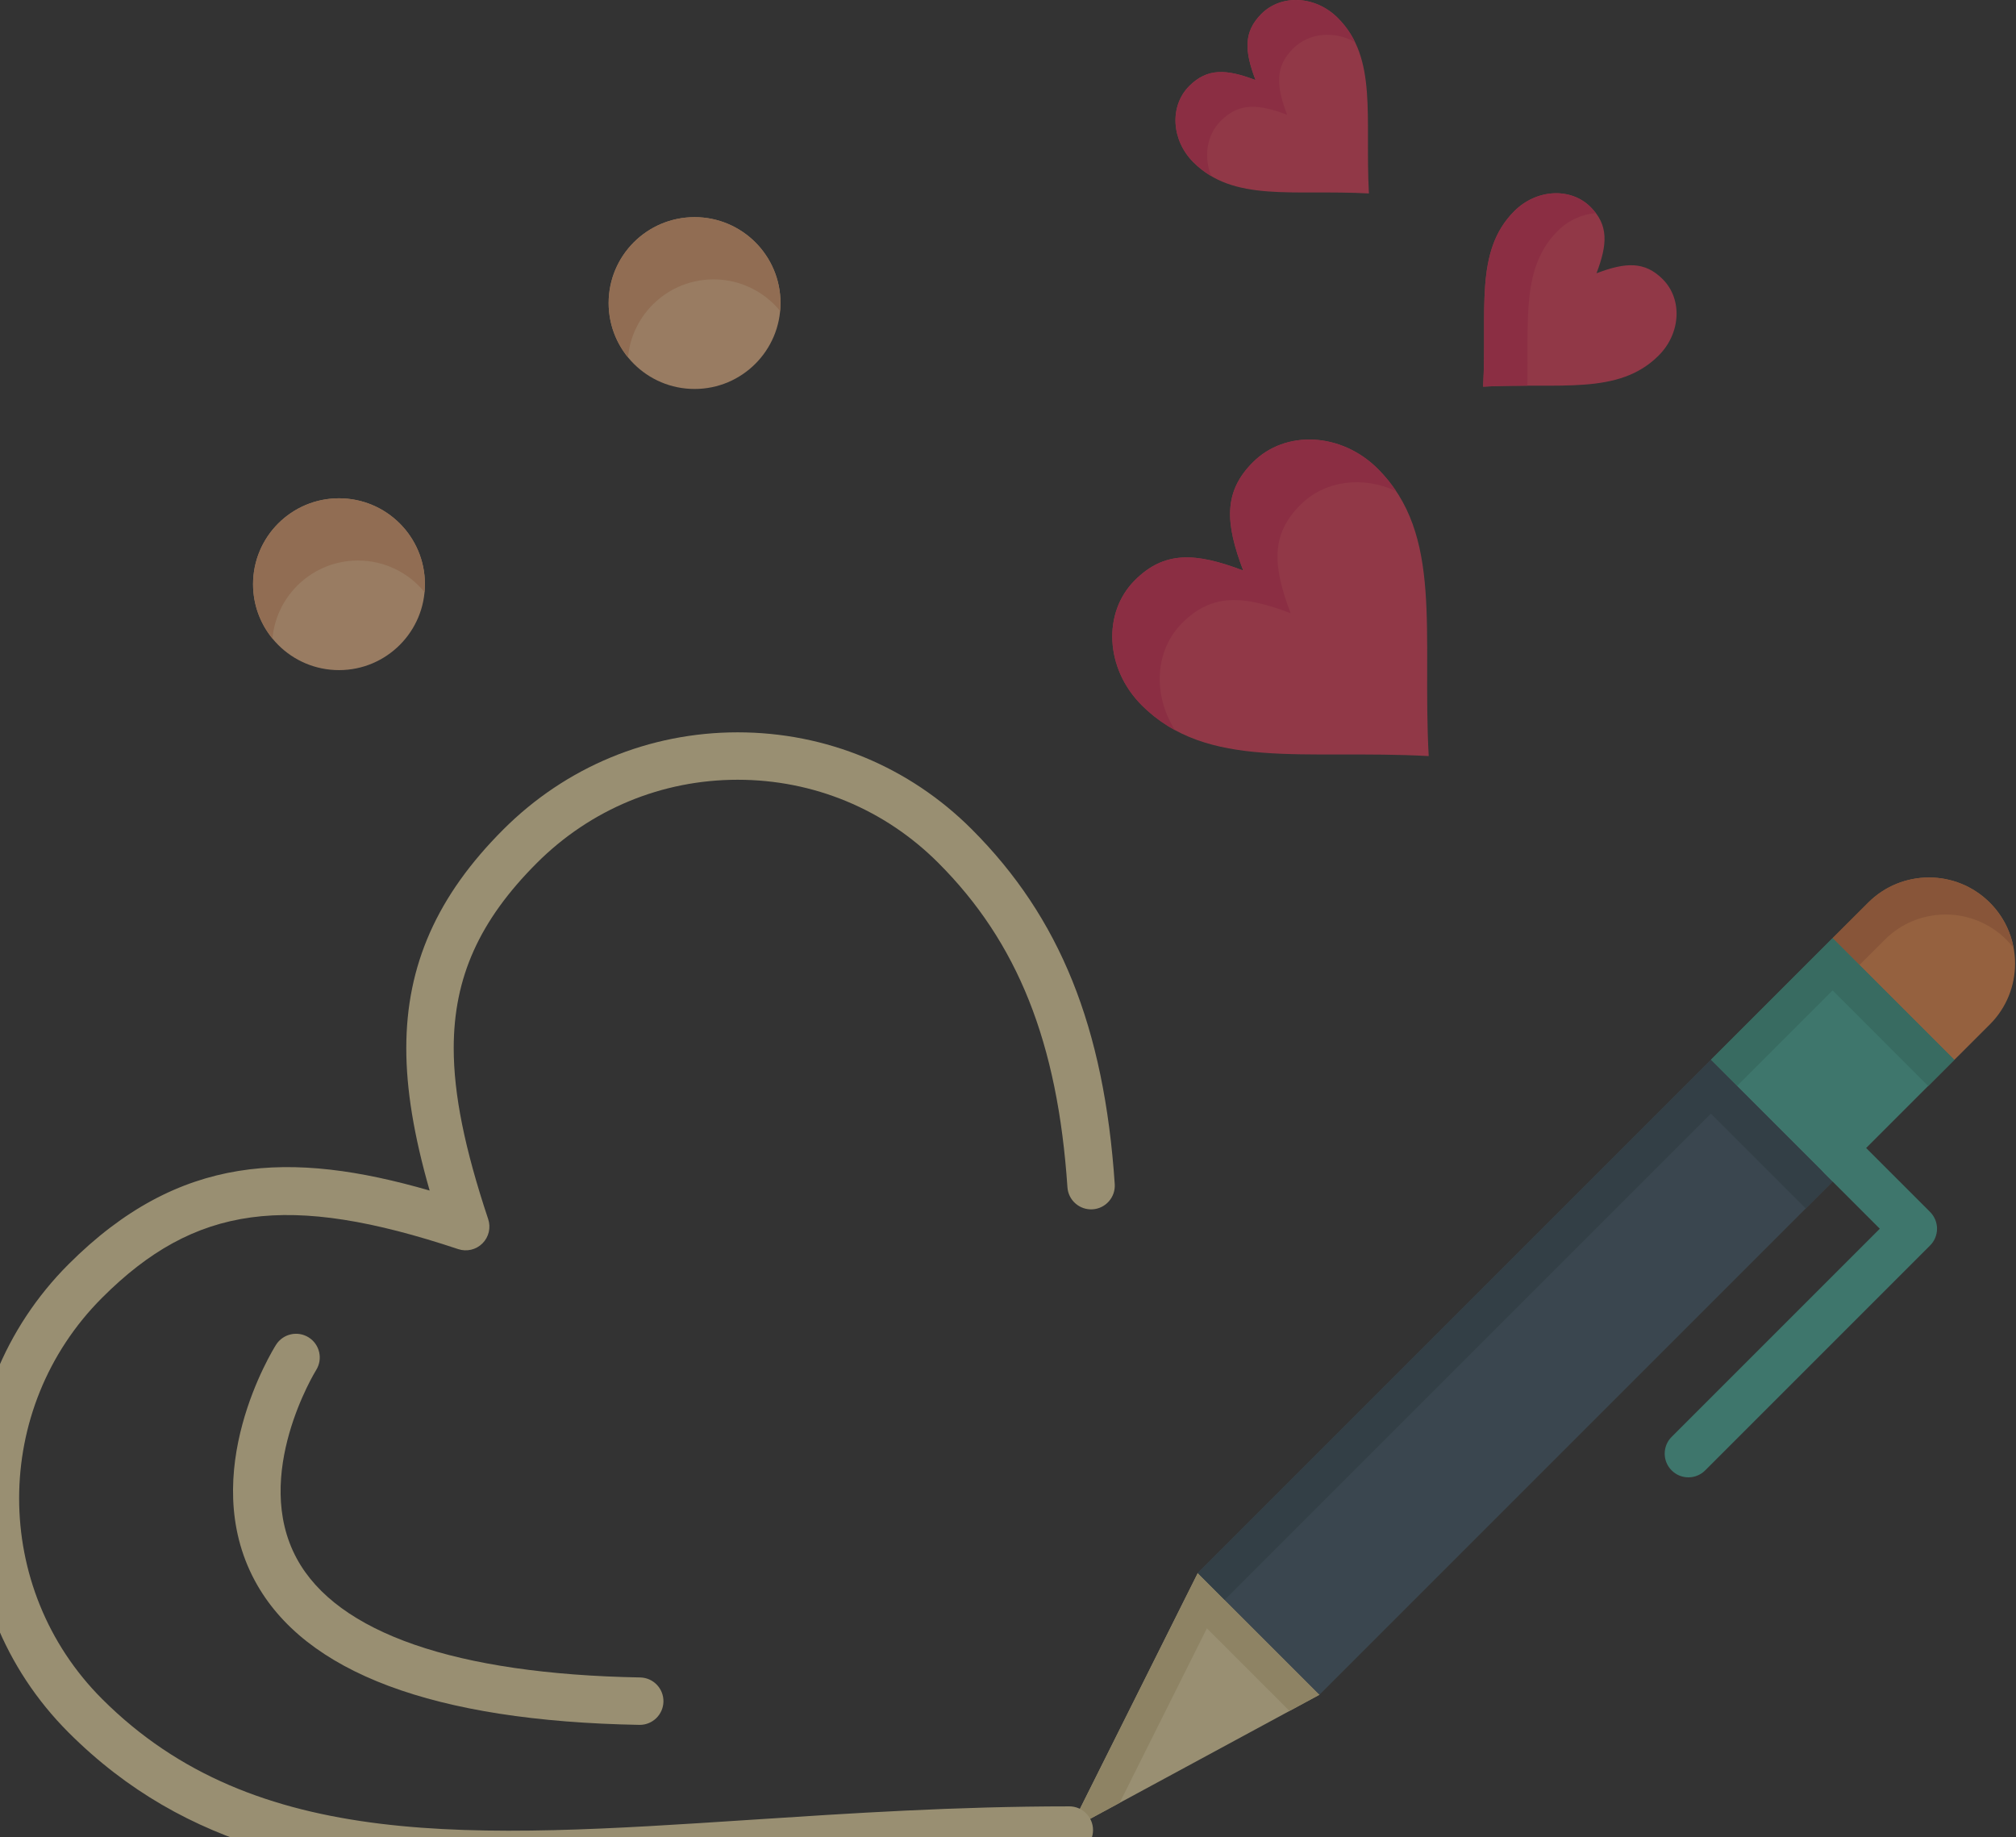 <svg width="428" height="390" viewBox="0 0 428 390" fill="none" xmlns="http://www.w3.org/2000/svg">
<rect x="0" y="0" width="428" height="390" fill="#333333" stroke="none"/>
<g opacity="0.5">
<path d="M71.973 105.788C82.039 105.788 90.212 113.951 90.212 124.026C90.212 134.102 82.039 142.265 71.973 142.265C61.898 142.265 53.725 134.102 53.725 124.026C53.725 113.95 61.898 105.788 71.973 105.788Z" fill="#FFC592"/>
<path d="M75.999 118.998C81.695 118.998 86.781 121.614 90.126 125.709C90.178 125.154 90.212 124.595 90.212 124.026C90.212 113.951 82.039 105.788 71.973 105.788C61.898 105.788 53.725 113.951 53.725 124.026C53.725 128.399 55.268 132.411 57.836 135.553C58.687 126.268 66.492 118.998 75.999 118.998Z" fill="#EFA873"/>
<path d="M284.01 3.805C292.555 12.341 289.747 24.872 290.622 41.067C274.417 40.192 261.907 42.99 253.37 34.454C248.65 29.744 248.257 22.487 252.485 18.259C256.32 14.424 260.366 14.646 266.555 17.001C264.2 10.821 263.978 6.765 267.803 2.94C272.052 -1.299 279.299 -0.905 284.01 3.805Z" fill="#EF3E5C"/>
<path d="M259.195 25.64C263.03 21.805 267.076 22.027 273.266 24.382C270.91 18.202 270.689 14.146 274.514 10.321C277.918 6.925 283.245 6.51 287.653 8.9C286.757 7.07 285.576 5.37 284.009 3.805C279.298 -0.905 272.051 -1.298 267.803 2.94C263.978 6.765 264.2 10.821 266.555 17.001C260.366 14.646 256.319 14.424 252.485 18.259C248.257 22.487 248.649 29.744 253.37 34.454C254.552 35.636 255.812 36.593 257.145 37.38C255.517 33.281 256.157 28.68 259.195 25.64Z" fill="#E42A53"/>
<path d="M352.998 59.276C357.236 63.513 356.842 70.77 352.133 75.481C343.597 84.016 331.066 81.208 314.87 82.084C315.746 65.888 312.948 53.367 321.483 44.832C326.193 40.121 333.451 39.729 337.678 43.956C341.514 47.781 341.291 51.837 338.936 58.017C345.126 55.662 349.173 55.44 352.998 59.276Z" fill="#EF3E5C"/>
<path d="M330.71 49.025C333.017 46.718 335.935 45.454 338.81 45.254C338.479 44.817 338.108 44.384 337.678 43.955C333.451 39.728 326.193 40.12 321.483 44.831C312.948 53.366 315.746 65.888 314.87 82.083C318.151 81.906 321.279 81.879 324.257 81.879C324.552 67.801 322.964 56.771 330.71 49.025Z" fill="#E42A53"/>
<path d="M292.515 99.537C306.487 113.508 301.887 134.011 303.315 160.513C276.823 159.074 256.33 163.653 242.369 149.693C234.659 141.983 234.015 130.106 240.929 123.191C247.199 116.92 253.823 117.282 263.938 121.127C260.093 111.012 259.731 104.389 266.002 98.128C272.939 91.193 284.806 91.826 292.515 99.537Z" fill="#EF3E5C"/>
<path d="M250.995 132.249C257.266 125.979 263.89 126.341 274.005 130.186C270.16 120.07 269.797 113.447 276.068 107.187C281.328 101.928 289.422 101.031 296.389 104.263C295.287 102.614 294.013 101.036 292.514 99.537C284.805 91.827 272.938 91.193 266.002 98.128C259.732 104.389 260.093 111.012 263.938 121.127C253.822 117.282 247.199 116.92 240.929 123.191C234.015 130.106 234.659 141.983 242.369 149.693C244.568 151.892 246.93 153.629 249.451 155.004C244.723 147.565 245.123 138.122 250.995 132.249Z" fill="#E42A53"/>
<path d="M422.45 191.644C429.586 198.781 429.586 210.346 422.45 217.482L414.901 225.021L389.062 199.183L396.611 191.644C400.174 188.071 404.854 186.289 409.536 186.289C414.205 186.289 418.875 188.072 422.45 191.644Z" fill="#F78F4B"/>
<path d="M400.134 199.506C403.697 195.933 408.377 194.151 413.059 194.151C417.729 194.151 422.398 195.933 425.972 199.506C426.528 200.062 427.024 200.653 427.493 201.257C426.848 197.736 425.172 194.367 422.45 191.644C418.875 188.071 414.206 186.289 409.536 186.289C404.855 186.289 400.174 188.071 396.611 191.644L389.062 199.183L394.756 204.876L400.134 199.506Z" fill="#DD7840"/>
<path d="M389.055 199.175L363.218 225.013L389.055 250.85L414.893 225.013L389.055 199.175Z" fill="#49BAA5"/>
<path d="M389.062 210.256L409.365 230.557L414.9 225.021L389.062 199.184L363.224 225.021L368.76 230.557L389.062 210.256Z" fill="#3DA38F"/>
<path d="M280.134 359.786L227.02 388.524L254.296 333.948L280.134 359.786Z" fill="#FFECB2"/>
<path d="M256.226 345.692L273.766 363.232L280.134 359.786L254.296 333.948L227.02 388.524L237.71 382.74L256.226 345.692Z" fill="#EAD496"/>
<path d="M363.219 225.022L254.292 333.949L280.13 359.786L389.056 250.86L363.219 225.022Z" fill="#415A6B"/>
<path d="M363.224 236.428L383.359 256.562L389.062 250.859L363.224 225.021L254.297 333.948L260.001 339.652L363.224 236.428Z" fill="#344C59"/>
<path d="M358.451 313.638C357.164 313.638 355.874 313.146 354.893 312.163C352.927 310.198 352.927 307.011 354.893 305.047L399.084 260.855L387.354 249.126C385.388 247.16 385.388 243.973 387.353 242.008C389.318 240.043 392.506 240.044 394.47 242.007L409.759 257.297C410.703 258.241 411.234 259.52 411.234 260.855C411.234 262.189 410.704 263.47 409.759 264.413L362.009 312.163C361.027 313.145 359.738 313.638 358.451 313.638Z" fill="#49BAA5"/>
<path d="M107.77 398.749C70.519 398.749 39.483 392.733 14.555 367.804C-12.851 340.397 -12.851 295.805 14.555 268.398C37.997 244.945 61.721 244.25 91.214 252.752C87.847 241.001 86.256 231.238 86.256 222.526C86.256 204.904 92.798 190.155 106.844 176.108C120.135 162.812 137.802 155.483 156.589 155.475C156.6 155.475 156.611 155.475 156.621 155.475C175.392 155.475 193.033 162.78 206.301 176.048C225.045 194.794 234.409 218.026 236.66 251.376C236.848 254.149 234.752 256.55 231.979 256.736C229.213 256.92 226.805 254.828 226.619 252.055C224.542 221.31 216.081 200.064 199.184 183.165C187.818 171.799 172.702 165.541 156.621 165.541C156.611 165.541 156.603 165.541 156.594 165.541C140.494 165.548 125.354 171.829 113.962 183.225C101.762 195.426 96.323 207.545 96.323 222.526C96.323 232.314 98.649 243.847 103.642 258.819C104.246 260.628 103.775 262.621 102.427 263.97C101.078 265.319 99.084 265.789 97.278 265.186C61.122 253.139 41.338 255.841 21.674 275.515C-1.809 298.997 -1.809 337.206 21.673 360.688C54.219 393.234 100.572 390.195 159.255 386.351C180.708 384.946 202.893 383.491 227.02 383.491C229.8 383.491 232.053 385.744 232.053 388.524C232.053 391.304 229.8 393.557 227.02 393.557C203.221 393.557 181.205 395 159.913 396.394C141.355 397.61 123.972 398.749 107.77 398.749Z" fill="#FFECB2"/>
<path d="M147.464 46.1C157.529 46.1 165.702 54.263 165.702 64.338C165.702 74.414 157.529 82.577 147.464 82.577C137.388 82.577 129.215 74.414 129.215 64.338C129.215 54.263 137.388 46.1 147.464 46.1Z" fill="#FFC592"/>
<path d="M151.49 59.311C157.185 59.311 162.272 61.927 165.617 66.021C165.668 65.467 165.702 64.907 165.702 64.338C165.702 54.263 157.529 46.1 147.464 46.1C137.388 46.1 129.215 54.263 129.215 64.338C129.215 68.712 130.758 72.723 133.326 75.865C134.177 66.58 141.982 59.311 151.49 59.311Z" fill="#EFA873"/>
<path d="M135.819 366.188C135.789 366.188 135.757 366.188 135.726 366.187C92.102 365.4 64.648 355.116 54.126 335.623C41.751 312.699 57.904 286.606 58.596 285.506C60.081 283.157 63.187 282.453 65.539 283.935C67.887 285.416 68.59 288.518 67.114 290.869C66.975 291.09 53.4 313.17 63.006 330.888C71.575 346.69 96.784 355.417 135.908 356.123C138.687 356.174 140.898 358.467 140.848 361.246C140.799 363.995 138.557 366.188 135.819 366.188Z" fill="#FFECB2"/>
</g>
</svg>
